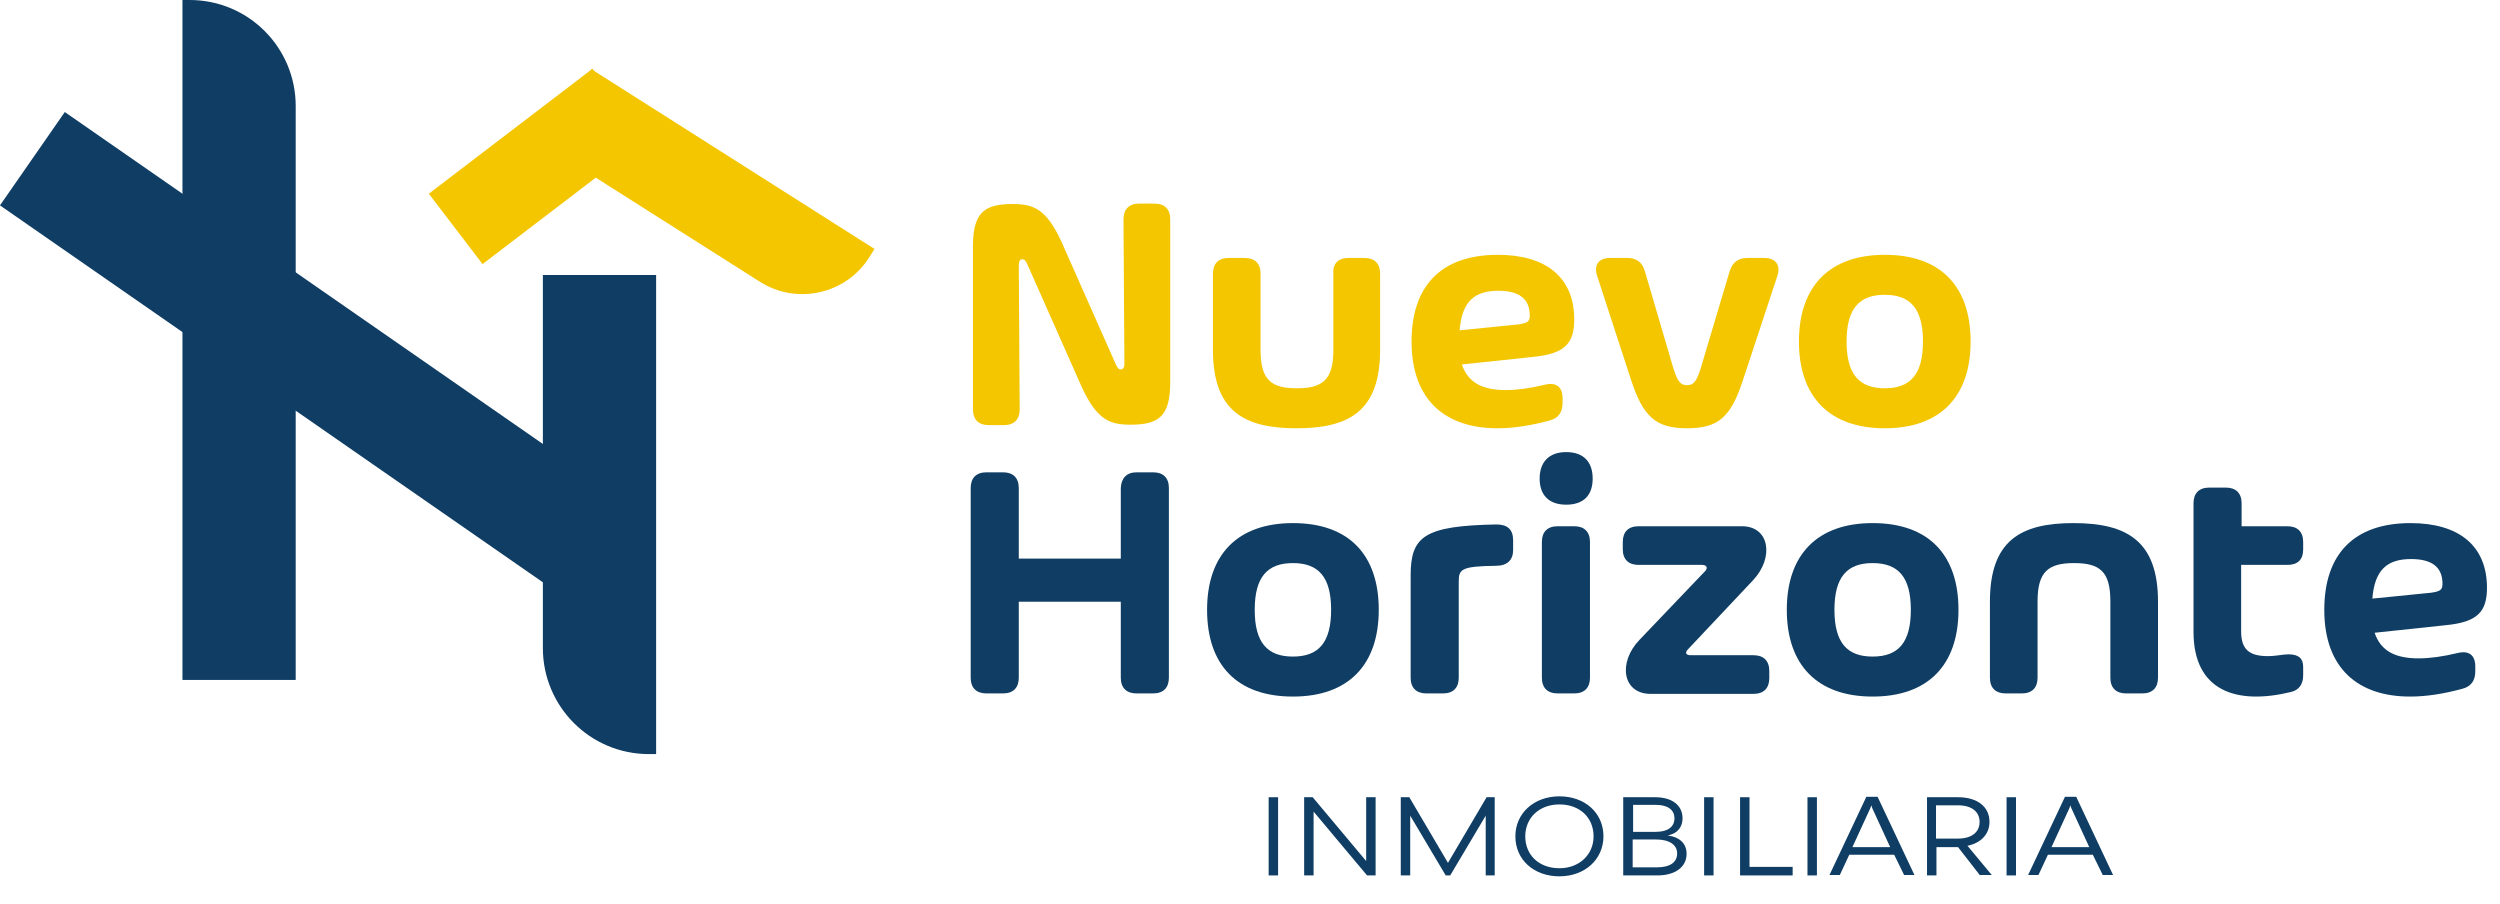 <?xml version="1.0" encoding="utf-8"?>
<!-- Generator: Adobe Illustrator 27.8.1, SVG Export Plug-In . SVG Version: 6.00 Build 0)  -->
<svg version="1.1" id="Capa_1" xmlns="http://www.w3.org/2000/svg" xmlns:xlink="http://www.w3.org/1999/xlink" x="0px" y="0px"
	 viewBox="0 0 556.3 201.1" style="enable-background:new 0 0 556.3 201.1;" xml:space="preserve">
<style type="text/css">
	.st0{fill:#0F3D64;}
	.st1{fill:#F3C600;}
</style>
<g>
	<path class="st0" d="M65.9,151.3H40.6V0h1.6c13.1,0,23.6,10.6,23.6,23.6V151.3z"/>
	<path class="st0" d="M120.7,61.2h25.3v106.6h-1.6c-13.1,0-23.6-10.6-23.6-23.6V61.2z"/>
	
		<rect x="56.7" y="2.8" transform="matrix(0.57 -0.821 0.821 0.57 -34.622 90.657)" class="st0" width="25.3" height="151.3"/>
	<path class="st1" d="M194.6,55.4l-1.2,1.9c-5.2,8.2-16.1,10.6-24.3,5.4l-48.1-30.5l10.6-16.8L194.6,55.4z"/>
	
		<rect x="96.7" y="27.2" transform="matrix(0.795 -0.607 0.607 0.795 2.035 80.177)" class="st1" width="45.8" height="19.7"/>
	<g>
		<path class="st1" d="M216.5,91.1V54.9c0-7.5,2.4-9.5,8.8-9.5c4.6,0,7.5,1,10.9,8.4l12.1,27.3c0.4,0.9,0.7,1.1,1.1,1.1
			c0.6,0,0.8-0.5,0.8-1.4l-0.2-32c0-2.2,1.2-3.5,3.5-3.5h3.4c2.2,0,3.5,1.2,3.5,3.5v36.2c0,7.5-2.4,9.5-8.8,9.5
			c-4.6,0-7.5-1-10.9-8.4l-12.1-27.3c-0.4-0.9-0.7-1.1-1.1-1.1c-0.6,0-0.8,0.5-0.8,1.4l0.2,32c0,2.2-1.2,3.5-3.5,3.5H220
			C217.8,94.6,216.5,93.4,216.5,91.1z"/>
		<path class="st1" d="M300,57.4h3.6c2.2,0,3.5,1.2,3.5,3.5v16.9c0,13.6-6.8,17.5-18.6,17.5c-11.8,0-18.6-3.9-18.6-17.5V60.9
			c0-2.2,1.2-3.5,3.5-3.5h3.6c2.2,0,3.5,1.2,3.5,3.5v17c0,6.7,2.4,8.5,8.1,8.5s8.1-1.9,8.1-8.5v-17C296.5,58.7,297.8,57.4,300,57.4z
			"/>
		<path class="st1" d="M341.3,79.4l-16,1.7c1.4,4.2,4.8,5.7,9.8,5.7c2.5,0,5.4-0.4,8.7-1.2c2.5-0.6,3.9,0.5,3.9,3v1.1
			c0,2-0.9,3.4-3,3.9c-4.1,1.1-7.9,1.7-11.5,1.7c-11.5,0-19.1-6.2-19.1-19.3c0-12.3,6.5-19.3,19.2-19.3c10.7,0,17,5,17,14.4
			C350.3,76.5,348.1,78.7,341.3,79.4z M340.4,70.2c0-3.6-2.2-5.5-7-5.5c-5.3,0-8.1,2.4-8.6,8.8l13-1.3
			C340,71.9,340.4,71.5,340.4,70.2z"/>
		<path class="st1" d="M388.8,57.4h3.8c2.5,0,3.7,1.6,2.9,4l-7.6,23c-2.7,8.4-5.5,10.9-12.5,10.9c-7,0-9.8-2.6-12.5-10.9l-7.5-23
			c-0.8-2.4,0.3-4,2.9-4h3.8c2,0,3.3,0.9,3.9,2.9l6.4,21.8c1,3.2,1.8,3.6,3,3.6c1.2,0,2-0.4,3-3.6l6.5-21.8
			C385.5,58.4,386.8,57.4,388.8,57.4z"/>
		<path class="st1" d="M400.3,76c0-12.3,6.8-19.3,19.1-19.3c12.4,0,19.1,7,19.1,19.3c0,12.3-6.8,19.3-19.1,19.3
			C407.1,95.3,400.3,88.3,400.3,76z M427.9,76c0-7.3-2.8-10.4-8.5-10.4c-5.7,0-8.5,3.1-8.5,10.4c0,7.3,2.8,10.4,8.5,10.4
			C425.1,86.4,427.9,83.3,427.9,76z"/>
	</g>
	<g>
		<path class="st0" d="M252.9,105.1h3.7c2.2,0,3.5,1.2,3.5,3.5v42.2c0,2.2-1.2,3.5-3.5,3.5h-3.7c-2.2,0-3.5-1.2-3.5-3.5v-16.9h-22.7
			v16.9c0,2.2-1.2,3.5-3.5,3.5h-3.7c-2.2,0-3.5-1.2-3.5-3.5v-42.2c0-2.2,1.2-3.5,3.5-3.5h3.7c2.2,0,3.5,1.2,3.5,3.5v15.7h22.7v-15.7
			C249.5,106.4,250.7,105.1,252.9,105.1z"/>
		<path class="st0" d="M268.6,135.7c0-12.3,6.8-19.3,19.1-19.3c12.4,0,19.1,7,19.1,19.3c0,12.3-6.8,19.3-19.1,19.3
			C275.3,155,268.6,148,268.6,135.7z M296.2,135.7c0-7.3-2.8-10.4-8.5-10.4c-5.7,0-8.5,3.1-8.5,10.4c0,7.3,2.8,10.4,8.5,10.4
			C293.4,146.1,296.2,143,296.2,135.7z"/>
		<path class="st0" d="M336.7,120.2v2.2c0,2.2-1.3,3.5-3.8,3.5c-7.9,0.1-8.3,0.8-8.3,3.6v21.3c0,2.2-1.2,3.5-3.5,3.5h-3.7
			c-2.2,0-3.5-1.2-3.5-3.5V128c0-8.7,3.1-11,19.1-11.3C335.5,116.7,336.7,117.9,336.7,120.2z"/>
		<path class="st0" d="M342.6,106.5c0-3.6,2-5.9,5.9-5.9c3.9,0,5.9,2.2,5.9,5.9c0,3.6-1.9,5.8-5.9,5.8
			C344.6,112.3,342.6,110.1,342.6,106.5z M343.1,150.8v-30.2c0-2.2,1.2-3.5,3.5-3.5h3.7c2.2,0,3.5,1.2,3.5,3.5v30.2
			c0,2.2-1.2,3.5-3.5,3.5h-3.7C344.4,154.3,343.1,153.1,343.1,150.8z"/>
		<path class="st0" d="M378.7,125.7h-14.1c-2.2,0-3.5-1.2-3.5-3.5v-1.6c0-2.2,1.2-3.5,3.5-3.5h23c6.2,0,7.2,7,2.5,12l-14.6,15.5
			c-0.6,0.7-0.3,1.2,0.7,1.2h14c2.2,0,3.5,1.2,3.5,3.5v1.6c0,2.2-1.2,3.5-3.5,3.5h-22.9c-6.3,0-7.3-7-2.5-12l14.8-15.5
			C380,126.2,379.7,125.7,378.7,125.7z"/>
		<path class="st0" d="M397.6,135.7c0-12.3,6.8-19.3,19.1-19.3c12.4,0,19.1,7,19.1,19.3c0,12.3-6.8,19.3-19.1,19.3
			C404.4,155,397.6,148,397.6,135.7z M425.2,135.7c0-7.3-2.8-10.4-8.5-10.4c-5.7,0-8.5,3.1-8.5,10.4c0,7.3,2.8,10.4,8.5,10.4
			C422.4,146.1,425.2,143,425.2,135.7z"/>
		<path class="st0" d="M480.2,133.9v16.9c0,2.2-1.2,3.5-3.5,3.5h-3.6c-2.2,0-3.5-1.2-3.5-3.5v-17c0-6.7-2.4-8.5-8.1-8.5
			s-8.1,1.9-8.1,8.5v17c0,2.2-1.2,3.5-3.5,3.5h-3.6c-2.2,0-3.5-1.2-3.5-3.5v-16.9c0-13.6,6.8-17.5,18.6-17.5
			C473.3,116.4,480.2,120.4,480.2,133.9z"/>
		<path class="st0" d="M509,125.7h-10.3v14.8c0,3.9,1.7,5.5,5.9,5.5c2,0,3.3-0.4,4.6-0.4c2.3,0,3.3,0.9,3.3,2.8v1.9
			c0,1.9-0.9,3.3-2.8,3.7c-12,2.9-21.6-0.2-21.6-13.4V112c0-2.2,1.2-3.5,3.5-3.5h3.7c2.2,0,3.5,1.2,3.5,3.5v5.1H509
			c2.2,0,3.5,1.2,3.5,3.5v1.7C512.5,124.5,511.3,125.7,509,125.7z"/>
		<path class="st0" d="M544.4,139.1l-16,1.7c1.4,4.2,4.8,5.7,9.8,5.7c2.5,0,5.4-0.4,8.7-1.2c2.5-0.6,3.9,0.5,3.9,3v1.1
			c0,2-0.9,3.4-3,3.9c-4.1,1.1-7.9,1.7-11.5,1.7c-11.5,0-19.1-6.2-19.1-19.3c0-12.3,6.5-19.3,19.2-19.3c10.7,0,17,5,17,14.4
			C553.4,136.2,551.2,138.4,544.4,139.1z M543.5,129.9c0-3.6-2.2-5.5-7-5.5c-5.3,0-8.1,2.4-8.6,8.8l13-1.3
			C543.1,131.6,543.5,131.2,543.5,129.9z"/>
	</g>
	<g>
		<path class="st0" d="M282.3,177.4h2.1v17.4h-2.1V177.4z"/>
		<path class="st0" d="M290.2,177.4h1.9l11.9,14.2v-14.2h2.1v17.4h-1.9l-11.9-14.2v14.2h-2.1V177.4z"/>
		<path class="st0" d="M311.8,177.4h1.8l8.6,14.6l8.6-14.6h1.8v17.4h-2v-13.3l-7.9,13.3h-1l-7.9-13.3v13.3h-2.1V177.4z"/>
		<path class="st0" d="M337.2,186.1c0-5.1,4.1-8.9,9.8-8.9c5.7,0,9.8,3.7,9.8,8.9c0,5.1-4.1,8.9-9.8,8.9
			C341.3,195,337.2,191.3,337.2,186.1z M354.6,186.1c0-4.2-3.1-7.1-7.6-7.1s-7.6,3-7.6,7.1c0,4.2,3.1,7.1,7.6,7.1
			C351.4,193.2,354.6,190.2,354.6,186.1z"/>
		<path class="st0" d="M375.3,190c0,2.9-2.5,4.8-6.5,4.8h-7.6v-17.4h7.1c3.8,0,6.1,1.8,6.1,4.7c0,1.9-1.1,3.4-3.3,3.8v0
			C373.9,186.3,375.3,187.8,375.3,190z M363.4,179.1v6h5.1c2.6,0,4.1-1.1,4.1-3s-1.5-3-4.1-3H363.4z M373.2,189.9
			c0-1.9-1.7-3.1-4.7-3.1h-5.2v6.2h5.4C371.6,193,373.2,191.9,373.2,189.9z"/>
		<path class="st0" d="M379.2,177.4h2.1v17.4h-2.1V177.4z"/>
		<path class="st0" d="M398.9,192.9v1.9h-11.7v-17.4h2.1v15.5H398.9z"/>
		<path class="st0" d="M402.2,177.4h2.1v17.4h-2.1V177.4z"/>
		<path class="st0" d="M421.5,190.2h-10l-2.1,4.5h-2.3l8.2-17.4h2.5l8.2,17.4h-2.3L421.5,190.2z M420.6,188.5l-4-8.7l-0.2-0.6
			l-0.2,0.6l-4,8.7H420.6z"/>
		<path class="st0" d="M440.6,194.8l-4.9-6.3h-0.1h-4.7v6.3h-2.1v-17.4h6.9c4.3,0,7,2.1,7,5.5c0,2.7-1.9,4.7-4.9,5.3l5.4,6.5H440.6z
			 M430.9,186.6h4.8c3,0,4.8-1.4,4.8-3.7c0-2.3-1.8-3.7-4.8-3.7h-4.9V186.6z"/>
		<path class="st0" d="M446.5,177.4h2.1v17.4h-2.1V177.4z"/>
		<path class="st0" d="M465.7,190.2h-10l-2.1,4.5h-2.3l8.2-17.4h2.5l8.2,17.4h-2.3L465.7,190.2z M464.9,188.5l-4-8.7l-0.2-0.6
			l-0.2,0.6l-4,8.7H464.9z"/>
	</g>
</g>
<g>
</g>
<g>
</g>
<g>
</g>
<g>
</g>
<g>
</g>
<g>
</g>
</svg>
